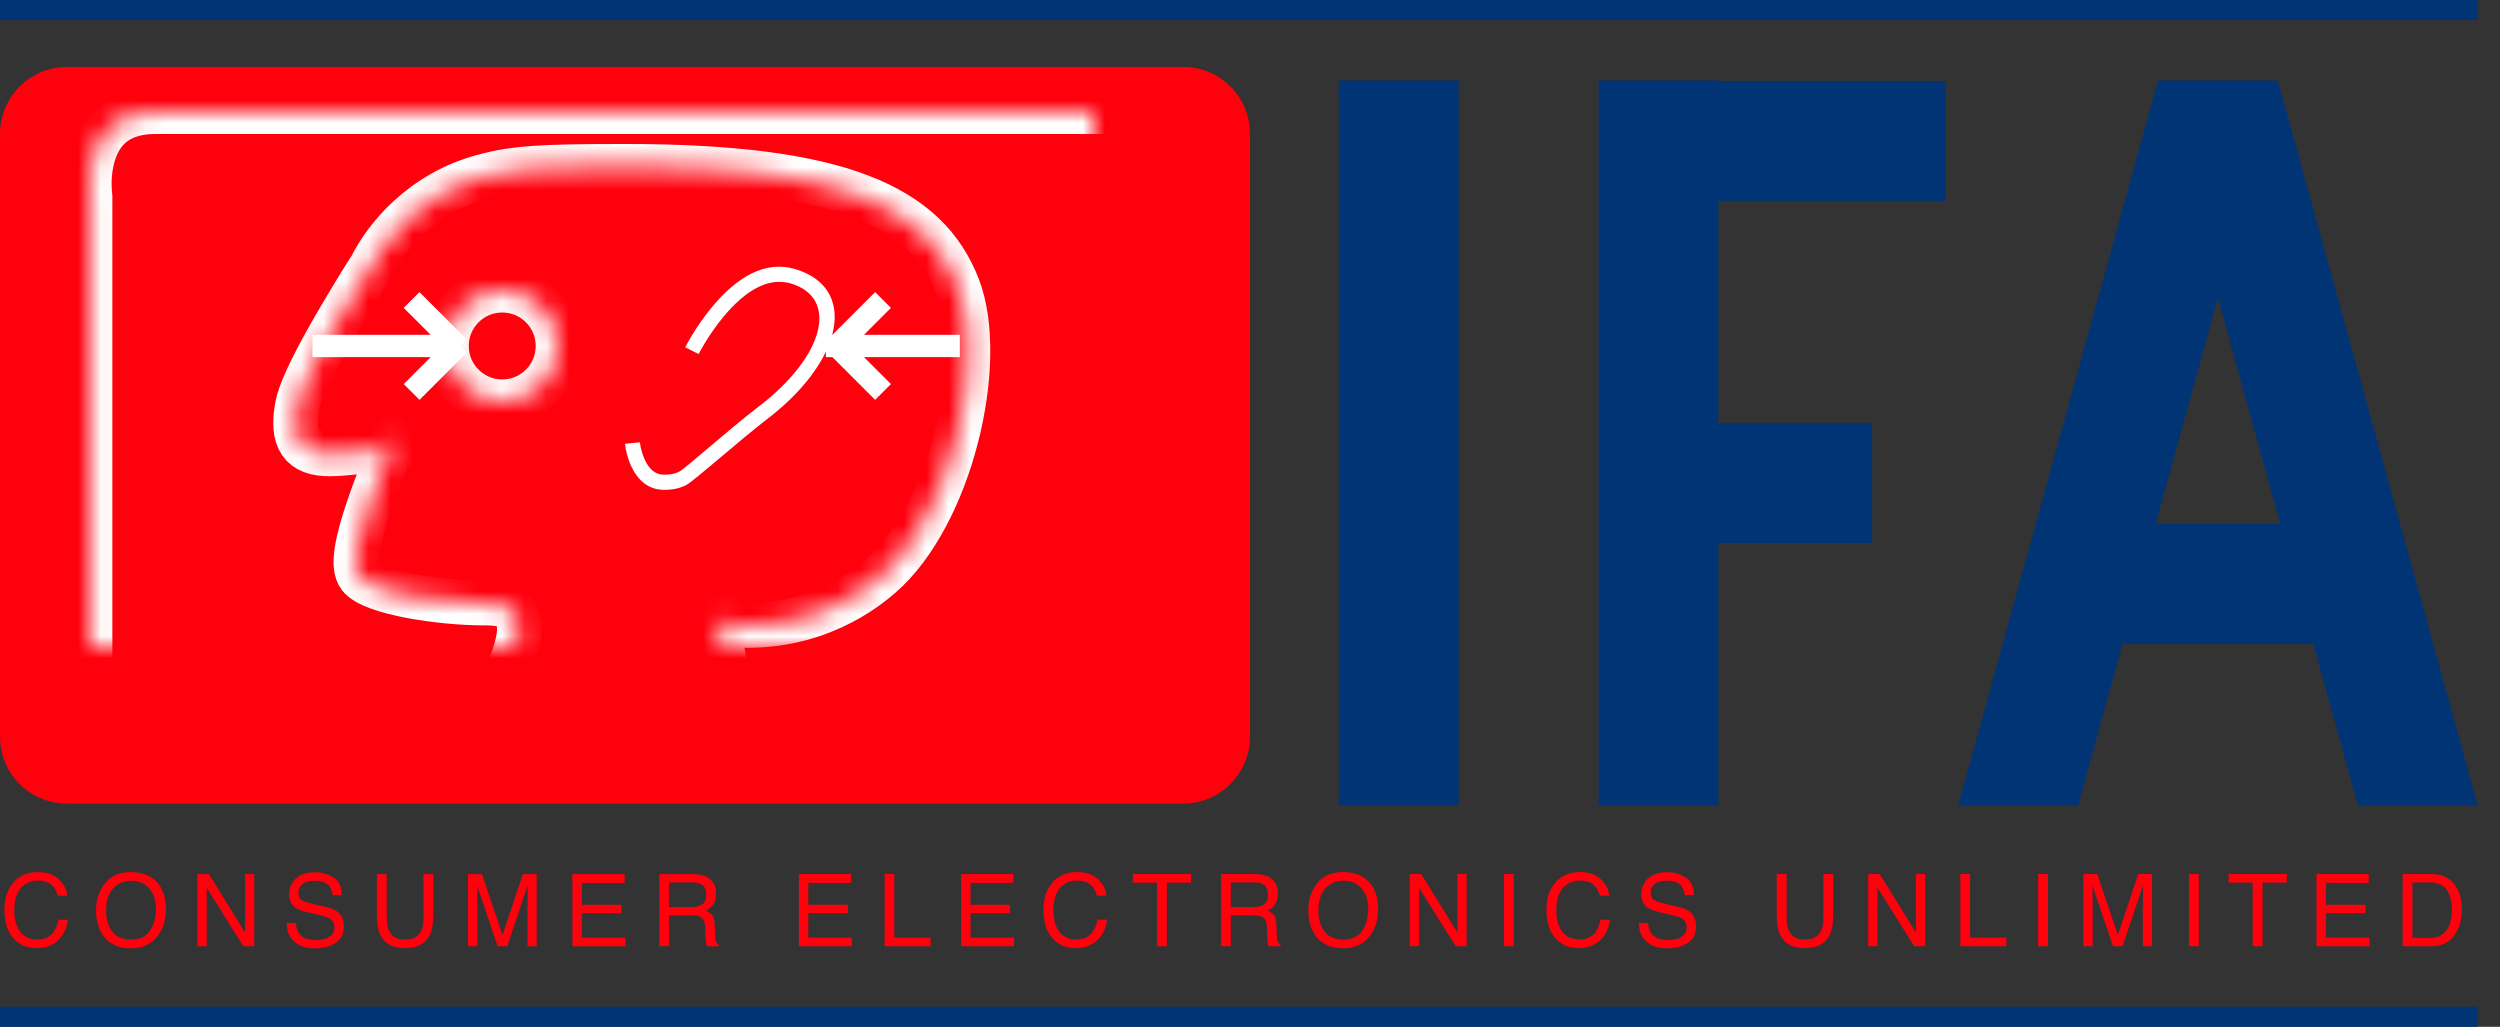 <svg width="112" height="46" viewBox="0 0 112 46" xmlns="http://www.w3.org/2000/svg" xmlns:xlink="http://www.w3.org/1999/xlink"><rect x="0" y="0" width="112" height="46" fill="#333333" stroke="none"/><title>ifa</title><defs><path d="M6.638 34s-.756-.273-1.107-.382c-.95-.295-1.497-.76-1.497-1.408V8.82l-.017-.177C3.972 8.09 4.013 7.46 4.2 6.87c.376-1.173 1.237-1.868 2.778-1.868h43.144c.435-.015.96.058 1.465.292.89.41 1.413 1.204 1.413 2.524 0 1.306-.248 5.433-.67 11.48l-.102 1.44c-.17 2.386-.35 4.866-.53 7.294l-.176 2.33-.067.875c.004.345-.06.79-.254 1.222-.332.737-1.963 1.54-1.963 1.54H34.13s-.468-1.204-.647-1.502c-.146-.244-.277-.48-.39-.703-.113-.227-.205-.437-.273-.628-.124-.35-.248-.862-.367-1.49-.087-.454-.165-.94-.235-1.428-.042-.293-.07-.52-.087-.65l-.263.274c.08.02.227.046.433.072 1.784.232 3.826-.024 5.768-1.15.474-.276.93-.598 1.362-.97 3.172-2.73 4.768-9.6 3.495-12.943-1.4-3.676-5.383-5.43-14.92-5.43-3.793 0-4.962.07-6.387.46-1.3.357-2.4.998-3.312 1.84-.51.472-.93.977-1.265 1.482-.202.306-.334.546-.398.69-.01.007-.058.084-.127.192-.114.18-.24.383-.377.604-.39.632-.78 1.283-1.146 1.917-.116.2-.227.397-.334.59-.753 1.35-1.227 2.366-1.337 2.95-.286 1.537.19 2.16 1.436 2.16.33 0 .797-.04 1.368-.107.2-.024.41-.05.625-.08.293-.042.585-.085.86-.13.167-.025.29-.045.36-.057l-.23-.353c-.058.125-.155.35-.28.647-.21.496-.418 1.016-.613 1.535-.113.3-.218.59-.313.87-.565 1.654-.765 2.725-.426 3.166.566.735 3.65 1.19 5.563 1.19.67 0 1.045.07 1.317.34.387.38.398 1.167-.15 2.524-.098.218-.21.456-.333.703-.15.304-.313.62-.49.945-.316.587-.656 1.176-.996 1.74-.203.336-.27.73-.27.73H6.637zM20 15.5c0-1.38 1.12-2.5 2.5-2.5s2.5 1.12 2.5 2.5-1.12 2.5-2.5 2.5-2.5-1.12-2.5-2.5z" id="a"/><mask id="b" x="0" y="0" width="49" height="29" fill="#fff"><use xlink:href="#a"/></mask></defs><g fill="none" fill-rule="evenodd"><path d="M95.092 28.842l-1.995 7.236h-5.37l8.95-32.47h5.371L111 36.078h-5.37l-1.996-7.236h-8.542zm1.48-5.37l2.79-10.123 2.79 10.12h-5.58zM76.984 8.998v9.962h6.888v5.37h-6.888V36.08h-5.37V3.608h5.37v.02h10.192v5.37H76.984zM59.976 3.607h5.37v32.47h-5.37V3.608zM0 0h111v.902H0V0zm0 45.098h111V46H0v-.902z" fill="#003474"/><path d="M0 6c0-1.656 1.343-3 2.99-3h50.02C54.66 3 56 4.335 56 6v27c0 1.656-1.343 3-2.99 3H2.99C1.34 36 0 34.665 0 33V6zm2.64 33.393c.224.216.35.46.374.735H2.59c-.048-.208-.144-.373-.288-.495-.143-.122-.345-.183-.604-.183-.316 0-.57.112-.766.336-.194.224-.292.567-.292 1.03 0 .378.088.685.264.92.175.237.437.354.785.354.32 0 .564-.124.73-.372.09-.13.157-.302.2-.515h.424c-.038.34-.163.626-.376.857-.255.277-.598.416-1.03.416-.374 0-.687-.114-.94-.34-.334-.302-.5-.767-.5-1.395 0-.476.124-.868.375-1.173.27-.332.644-.498 1.12-.498.407 0 .723.107.947.323zm4.473.227c.212.286.32.652.32 1.1 0 .482-.123.883-.366 1.203-.286.376-.693.564-1.222.564-.494 0-.882-.165-1.165-.493-.252-.318-.378-.718-.378-1.203 0-.436.108-.81.324-1.122.277-.4.686-.6 1.228-.6.567 0 .986.185 1.26.552zm-.384 2.06c.17-.277.256-.595.256-.955 0-.38-.1-.686-.296-.918-.198-.232-.467-.348-.81-.348-.332 0-.603.114-.813.344-.21.23-.315.568-.315 1.016 0 .358.09.66.27.906.18.246.472.37.876.37.383 0 .66-.14.83-.416zm2.115-2.523h.514l1.62 2.62v-2.62h.413v3.235h-.487L9.26 39.774v2.618h-.415v-3.235zm4.412 2.19c.01.185.053.334.128.448.145.215.4.322.763.322.163 0 .312-.024.446-.07.26-.092.39-.255.39-.49 0-.176-.056-.3-.165-.376-.112-.072-.285-.136-.52-.19l-.436-.1c-.284-.064-.485-.135-.603-.213-.203-.135-.305-.337-.305-.606 0-.29.1-.528.3-.714.2-.187.482-.28.847-.28.337 0 .623.082.858.245.235.165.353.427.353.786h-.41c-.02-.173-.067-.306-.14-.398-.13-.17-.356-.253-.674-.253-.257 0-.442.054-.554.163-.112.108-.168.234-.168.378 0 .16.066.275.197.348.086.047.28.106.583.176l.45.104c.217.05.385.118.503.205.205.15.307.37.307.657 0 .358-.13.614-.388.77-.26.153-.56.23-.902.23-.4 0-.712-.103-.938-.308-.226-.206-.337-.482-.332-.832h.41zm4.068-2.19v2c0 .235.044.43.13.586.13.234.35.352.657.352.368 0 .62-.127.752-.38.07-.14.107-.325.107-.558v-2h.442v1.817c0 .398-.053.704-.16.918-.195.39-.563.586-1.105.586s-.91-.195-1.104-.586c-.106-.214-.16-.52-.16-.918v-1.817h.442zm3.644 0h.622l.923 2.735.915-2.735h.617v3.235h-.414v-1.91l.005-.327c.003-.153.004-.316.004-.49l-.915 2.727h-.43l-.923-2.728v.1c0 .078.002.2.005.36.003.163.005.283.005.36v1.908h-.416v-3.235zm4.675 0h2.34v.397H26.07v.982h1.772v.374H26.07v1.097h1.95v.385h-2.375v-3.235zm3.892 0h1.486c.245 0 .446.036.605.108.302.138.453.393.453.764 0 .193-.04.352-.118.475-.08.123-.19.222-.334.297.126.052.22.12.283.203.065.084.1.22.107.407l.016.434c.004.123.014.215.03.275.026.104.073.17.14.2v.072h-.533c-.015-.028-.026-.064-.035-.108-.01-.044-.016-.13-.022-.255l-.026-.54c-.01-.212-.088-.354-.234-.426-.083-.04-.214-.06-.39-.06h-.99v1.388h-.436v-3.235zm1.44 1.482c.204 0 .365-.042.484-.124.12-.082.18-.23.18-.445 0-.23-.084-.386-.25-.47-.09-.044-.208-.066-.356-.066h-1.062v1.105h1.005zm4.815-1.483h2.34v.397h-1.916v.982h1.772v.374h-1.772v1.097h1.95v.385H35.79v-3.235zm3.84 0h.434v2.85h1.626v.385h-2.06v-3.235zm3.425 0h2.34v.397h-1.916v.982h1.773v.374H43.48v1.097h1.95v.385h-2.373v-3.235zm6.138.236c.224.216.35.46.374.735h-.425c-.048-.208-.144-.373-.288-.495-.143-.122-.345-.183-.604-.183-.316 0-.57.112-.766.336-.194.224-.292.567-.292 1.03 0 .378.088.685.264.92.174.237.436.354.784.354.32 0 .565-.124.732-.372.09-.13.156-.302.2-.515h.423c-.04.34-.164.626-.377.857-.255.277-.598.416-1.03.416-.374 0-.687-.114-.94-.34-.335-.302-.5-.767-.5-1.395 0-.476.124-.868.375-1.173.27-.332.644-.498 1.12-.498.407 0 .723.107.947.323zm4.165-.236v.386h-1.082v2.85h-.442v-2.85h-1.08v-.386h2.604zm1.345 0h1.486c.246 0 .448.036.606.108.302.138.453.393.453.764 0 .193-.04.352-.12.475-.08.123-.19.222-.334.297.126.052.22.12.283.203.063.084.098.22.105.407l.016.434c.005.123.015.215.03.275.028.104.074.17.14.2v.072h-.532c-.015-.028-.026-.064-.035-.108-.01-.044-.016-.13-.022-.255l-.025-.54c-.01-.212-.088-.354-.234-.426-.082-.04-.212-.06-.39-.06h-.99v1.388h-.435v-3.235zm1.44 1.482c.204 0 .365-.042.484-.124.118-.082.177-.23.177-.445 0-.23-.083-.386-.25-.47-.088-.044-.206-.066-.355-.066H55.14v1.105h1.005zm5.28-1.02c.212.286.318.652.318 1.1 0 .482-.12.883-.365 1.203-.285.376-.692.564-1.22.564-.495 0-.883-.165-1.166-.493-.252-.318-.378-.718-.378-1.203 0-.436.108-.81.323-1.122.277-.4.687-.6 1.23-.6.565 0 .985.185 1.257.552zm-.384 2.06c.172-.277.258-.595.258-.955 0-.38-.1-.686-.297-.918-.196-.232-.466-.348-.808-.348-.332 0-.603.114-.813.344-.21.23-.316.568-.316 1.016 0 .358.09.66.27.906.18.246.472.37.875.37.382 0 .66-.14.83-.416zm2.117-2.523h.513l1.622 2.62v-2.62h.413v3.235h-.488l-1.645-2.618v2.618h-.415v-3.235zm4.225 0h.44v3.235h-.44v-3.235zm4.34.236c.224.216.35.46.373.735h-.424c-.047-.208-.142-.373-.286-.495-.143-.122-.345-.183-.604-.183-.316 0-.572.112-.766.336-.195.224-.292.567-.292 1.03 0 .378.088.685.263.92.176.237.438.354.786.354.322 0 .566-.124.733-.372.09-.13.155-.302.2-.515h.423c-.038.34-.163.626-.376.857-.255.277-.6.416-1.03.416-.374 0-.688-.114-.94-.34-.335-.302-.502-.767-.502-1.395 0-.476.126-.868.376-1.173.27-.332.645-.498 1.12-.498.408 0 .723.107.948.323zm2.112 1.955c.01.184.053.333.13.447.143.215.398.322.762.322.163 0 .312-.024.446-.07.26-.092.39-.255.39-.49 0-.176-.056-.3-.165-.376-.11-.072-.284-.136-.52-.19l-.435-.1c-.284-.064-.485-.135-.603-.213-.205-.135-.307-.337-.307-.606 0-.29.1-.528.3-.714.2-.187.48-.28.847-.28.337 0 .622.082.858.245.235.165.353.427.353.786h-.408c-.022-.173-.068-.306-.14-.398-.132-.17-.358-.253-.675-.253-.257 0-.44.054-.553.163-.112.108-.168.234-.168.378 0 .16.065.275.196.348.086.047.28.106.584.176l.45.104c.217.05.385.118.503.205.203.15.305.37.305.657 0 .358-.13.614-.388.77-.26.153-.56.23-.902.23-.4 0-.71-.103-.937-.308-.226-.206-.337-.482-.332-.832h.408zm6.207-2.19v2c0 .234.045.43.132.585.13.234.35.352.656.352.37 0 .62-.127.752-.38.07-.14.107-.325.107-.558v-2h.44v1.817c0 .398-.052.704-.158.918-.196.39-.565.586-1.107.586s-.91-.195-1.104-.586c-.107-.214-.16-.52-.16-.918v-1.817h.44zm3.657 0h.513l1.622 2.62v-2.62h.413v3.234h-.487l-1.646-2.618v2.618h-.415v-3.235zm4.127 0h.435v2.85h1.625v.384h-2.06v-3.235zm3.483 0h.44v3.234h-.44v-3.235zm2.03 0h.622l.92 2.734.917-2.735h.616v3.235H96v-1.91l.005-.327c.003-.153.004-.316.004-.49l-.917 2.727h-.43l-.922-2.728v.1c0 .078.002.2.006.36.004.163.006.283.006.36v1.908h-.416v-3.235zm4.732 0h.438v3.234h-.44v-3.235zm4.376 0v.385h-1.082v2.85h-.442v-2.85h-1.08v-.386h2.604zm1.334 0h2.34v.396h-1.916v.982h1.773v.374h-1.773v1.097h1.95v.385h-2.374v-3.235zm3.86 0h1.3c.44 0 .783.157 1.026.473.217.286.326.65.326 1.095 0 .344-.064.654-.192.932-.226.49-.615.735-1.165.735h-1.296v-3.235zm1.212 2.86c.147 0 .268-.016.362-.046.17-.058.308-.168.416-.33.086-.13.148-.3.185-.503.022-.123.033-.236.033-.34 0-.4-.08-.712-.237-.934-.157-.22-.412-.332-.763-.332h-.77v2.484h.775z" fill="#FF000D"/><path d="M37.282 15h.01l1.915-1.914.707.707L38.707 15H43v1h-4.293l1.207 1.207-.707.707L37.293 16H37v-.248c-.472.99-1.357 2.047-2.61 3.005-1.214.93-3.304 2.795-3.64 2.968-.3.154-.6.22-1 .22-.696 0-1.18-.42-1.48-1.078-.166-.37-.245-.732-.27-.985l.668-.068c.02.186.083.483.214.772.2.44.478.68.868.68.298 0 .496-.04.694-.143.246-.128 2.265-1.93 3.54-2.905 3.01-2.302 3.573-4.882 1.45-5.517-.997-.298-2.038.296-3.042 1.513-.297.36-.567.75-.805 1.138-.14.233-.24.412-.29.51l-.598-.305c.056-.115.163-.31.316-.56.252-.413.54-.826.86-1.214 1.157-1.403 2.424-2.125 3.75-1.728 1.515.453 2.02 1.593 1.656 2.948zm-17.99 1H14v-1h5.293l-1.207-1.207.707-.707 2.12 2.12-.292.294.294.293-2.12 2.12-.708-.706L19.293 16z" fill="#FFF"/><use stroke="#FFF" mask="url(#b)" stroke-width="2" xlink:href="#a"/></g></svg>